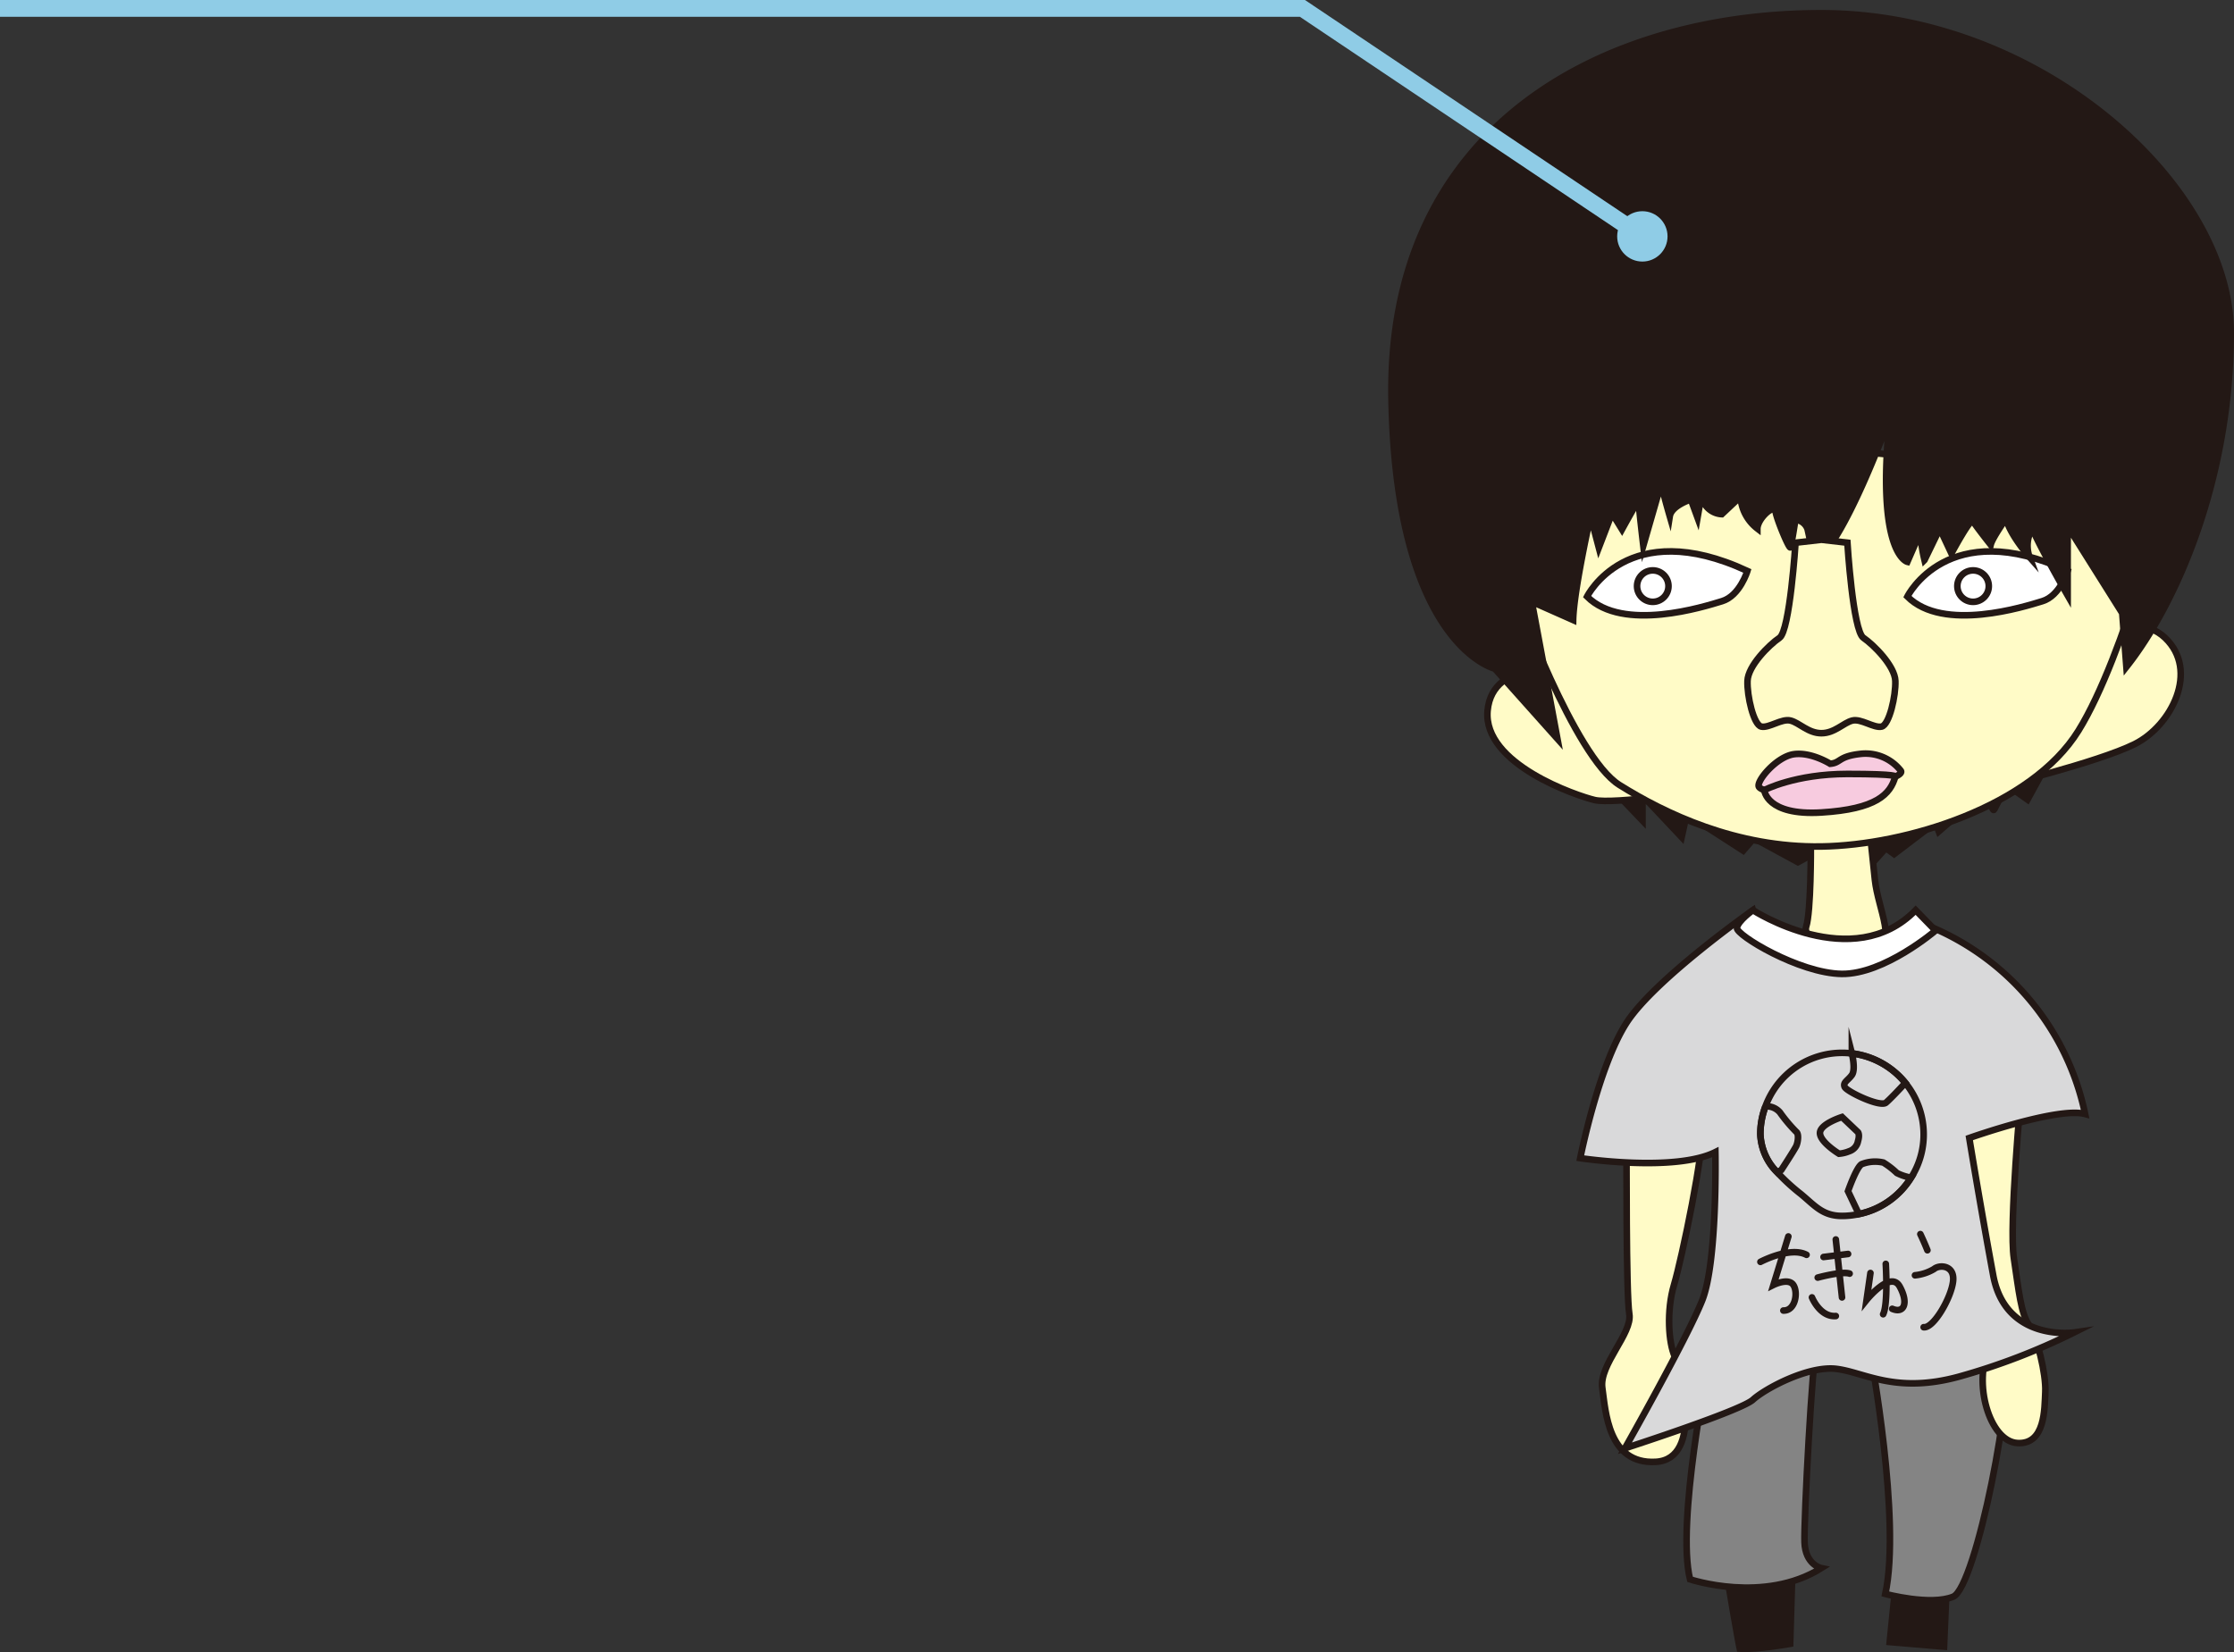 <svg xmlns="http://www.w3.org/2000/svg" viewBox="0 0 399.23 295.29"><rect x="0" y="0" width="399.23" height="295.29" fill="#333333" stroke="none"/><defs><style>.cls-1{fill:#231815}.cls-1,.cls-2,.cls-3,.cls-4,.cls-5,.cls-6,.cls-7,.cls-8{stroke:#231815;stroke-width:1.18px;stroke-miterlimit:10}.cls-2{fill:#848484}.cls-3{fill:#fffbc7}.cls-4{fill:#fff}.cls-5,.cls-8{fill:none}.cls-6{fill:#f7cbdf}.cls-7{fill:#d9d9da}.cls-8{stroke-linecap:round}</style></defs><g id="レイヤー_2" data-name="レイヤー 2"><g id="レイヤー_2-2" data-name="レイヤー 2"><path class="cls-1" d="M320.26 282.18l-.35 11.63s-6.09 1.09-9 .86c0 0-.37-1.55-2.37-13.53zM338.74 283.29l-1.03 10.2 9.7.82.5-11.69-9.17.67z"/><path class="cls-2" d="M305.27 243.82s-5.72 28.4-3.25 38.46c0 0 13.21 4.43 23.46-2 0 0-2.86-.59-3-4.63s1.38-32.73 2.17-35.2zM334.26 242s5.52 29.68 2.66 42.89c0 0 8.08 2.17 12.13.49s11.14-37.46 9.36-44.86z"/><path class="cls-3" d="M361.17 195.71S359 219 359.89 224.89s1.27 9.93 2.71 11.94 3.06 8.82 2.91 11.92 0 9.47-5 9.17-8-10.94-5-16.86-5.32-20.7-5.32-20.7l-1.48-19.23zM290.68 205.08s-.1 26.32.49 29.77-5.42 9.07-4.83 13.21 1 13.71 9.56 13.22 4.53-16.44 3.4-18.82-1.52-8.2-.14-12.83 5.51-24.26 5-28.2-13.48 3.65-13.48 3.65z"/><path class="cls-1" d="M368 132.07l-3.5-5.77-9.12 4.59-69.1 3.4.91 5.75 6.33 6.63v-4.48l7 7.44.9-4.1 10.1 6.51 1.92-2.22 7.86 4.28 3.93-2.11 4.63 7.59 7.15-8 1.48 1.08 7.39-5.62.59 1.57 8.92-7.7s.51 4.56 1 3.77l2.24-4.4 3.7 2.64 2.83-5.18z"/><path class="cls-3" d="M323.61 151.35s.05 11.63-.84 14.29 8.13 9.32 12.28 6.06.59-9 0-14.49-.89-8.58-.89-8.58zM280.39 119.79s-13.69-2.33-14.55 7.24S281.9 142.27 285 143s19.51-1.25 23.59-3.49l-12.53-15zM369.41 116s11.34-7.85 17.5-2 1.16 15.71-5.44 19-25.1 7.77-25.1 7.77z"/><path class="cls-3" d="M270.86 106.23s10.45 29 18.54 34.07 20.9 11.24 36.08 11 37.53-7.13 45.95-20.7 16-44.37 16-44.37L303 77.79l-30.56 11.44z"/><path class="cls-4" d="M340.86 106.63s7.2-14.56 28.64-4.58c0 0-1.33 4.43-4.51 5.4s-17.7 5.61-24.13-.82z"/><circle class="cls-5" cx="352.6" cy="104.76" r="2.81"/><path class="cls-4" d="M283.62 106.63s7.2-14.56 28.65-4.58c0 0-1.34 4.43-4.52 5.4s-17.7 5.61-24.13-.82z"/><circle class="cls-5" cx="295.36" cy="104.76" r="2.81"/><path class="cls-1" d="M248.68 71.58c-1-48.82 37.66-69.21 76.8-69.21s73.16 30.76 73.16 57.09S388.88 108 380 119.2l-.74-9.61-9.76-15.53v12.35s-5.84-10.2-6.28-12a5.94 5.94 0 0 0-.52 5.17s-3.47-3.92-4.21-6.87c0 0-2.44 3.42-2.74 4.66 0 0-2.76-3.48-3.15-4.22s-3.87 5.77-3.87 5.77l-2.08-4.44-2.73 5.62a28.29 28.29 0 0 1-.74-5l-2.32 5.32s-5.67-1.35-3.15-25.78c0 0-8.28 23-13.61 25.92a58.83 58.83 0 0 0-1.08-6 2.52 2.52 0 0 0-2.17-1.67s-.69 4.53-.89 4.93-2.46-5-2.66-6.41-3.16 1.18-3.25 3.06a7.73 7.73 0 0 1-3-5.72l-3.35 3.15a3.8 3.8 0 0 1-3.61-3.55l-.73 4.17-1.19-3.25s-3.47 1.1-3.77 3c0 0-1.48-5.1-1.51-5.92l-3.22 11.17s-.89-7.47-.81-8-3 5.1-3 5.1l-1.78-2.88-2.36 6.14-1.48-5.62s-3 13.31-3.11 18.56l-7.39-3.28 4.58 24.5-11.19-12.53s-17.56-4.15-18.45-47.93z"/><path class="cls-3" d="M333 114c-1.88-1.28-2.86-17-2.86-17l-4.64-.53-4.63.53s-1 15.74-2.86 17-5.62 5-5.72 7.69 1.09 7.89 2.47 8.18 3.64-1.48 5.22-1.08 3.16 2.26 5.52 2.26 3.95-1.87 5.52-2.26 3.85 1.38 5.23 1.08 2.56-5.52 2.46-8.18-3.86-6.43-5.71-7.69z"/><path class="cls-6" d="M327.06 136.51s-3.4-2.15-6.51-1.7-6.8 4.88-6.21 5.84 6.7 2.07 9.27.66 7.07-.29 9.66-.88 7.25-1.78 6.36-2.74a8 8 0 0 0-7.1-2.95c-4.07.44-3.53 1.62-5.47 1.77z"/><path class="cls-6" d="M315.29 141.22s.33 4.6 10.19 4 12.34-3.26 13.22-6.41c0 0 .82-.48-8.55-.48s-14.86 2.89-14.86 2.89z"/><path class="cls-7" d="M313.26 162.68S295.71 175 290.68 182.8 282.4 207 282.4 207s16.86 2.56 24.15-1.08c0 0 .4 19.62-2.36 26.52s-13.81 26.42-13.81 26.42 20.71-6.7 22.88-8.68 9.85-6.11 14.88-5.52 10.55 4.54 22 1.38a116.24 116.24 0 0 0 20.51-7.88s-12.23 1.77-14.45-10.21-4.28-24.55-4.28-24.55 15.82-5.62 20.7-4.29a46.55 46.55 0 0 0-27.3-33.33l-16.18 5.09-14.85-4.74z"/><path class="cls-7" d="M343.77 202.75a14.28 14.28 0 0 1-2.25 7.74 14.43 14.43 0 0 1-9.33 6.51 14.07 14.07 0 0 1-3 .33c-3.5 0-4.88-1.87-7.38-3.93a35.59 35.59 0 0 1-4.22-3.88 10.19 10.19 0 0 1-3-6.77 13.81 13.81 0 0 1 .83-4.78 14.58 14.58 0 0 1 28.35 4.78z"/><path class="cls-5" d="M328.64 206.21s-3.4-2.07-3.4-3.7 3.94-2.86 3.94-2.86l2.86 2.72s.34.44 0 1.57a2.34 2.34 0 0 1-1.58 1.83 5.91 5.91 0 0 1-1.82.44zM341.52 210.49a14.43 14.43 0 0 1-9.33 6.51l-1.94-4.09s1.49-4.29 2.44-4.83a6.56 6.56 0 0 1 3.88-.29 14.13 14.13 0 0 1 2.42 1.87 9 9 0 0 0 2.53.83zM321 204.84c-.35.73-2.67 4.28-2.67 4.28l-.74.4a10.19 10.19 0 0 1-3-6.77 13.81 13.81 0 0 1 .83-4.78l.35-.23a3.11 3.11 0 0 1 2.32 1.09 27.32 27.32 0 0 0 2.91 3.47c.5.36.33 1.8 0 2.54zM340.5 193.55c-1.18 1.28-2.82 3-3.48 3.55-1.09.83-7-2-7.36-2.82s.55-1.13 1.28-2.13 0-3.88 0-3.88a14.58 14.58 0 0 1 9.56 5.28z"/><path class="cls-8" d="M314.6 225.54s5.29-2.81 8.24-1.26M319.59 221l-2.66 8.66s2.66-1.33 3.55 0 .37 4.65-1.78 4.58M325.88 224.67l4.38-.54M324.84 228.35s4.36-1.19 5.7-.71M328.07 221.54l1.11 10.35M323.81 231.89s1.43 3.55 4.26 3.33M334.26 227.53l-.69 4.81s4.29-5.33 5.91-2.41.82 4.92-1.33 4M337 225.9s.44 7.18-.47 9M343.18 220.58c.74 1.55 1.26 2.88 1.26 2.88M342.22 227.94a8.17 8.17 0 0 0 3.4-1.12c1-.84 3.77-.69 3.4 2.26s-3.48 8.36-5.25 8.14"/><path class="cls-4" d="M313.26 162.68s17.84 11.54 29.08 0l3.55 3.65s-9.17 7.84-16.76 7.74-18.93-6.95-18.73-8.23 2.86-3.16 2.86-3.16z"/></g><g id="レイヤー_3" data-name="レイヤー 3"><circle cx="293.5" cy="42.25" r="4.5" fill="#8fcce6"/><path stroke="#8fcce6" stroke-width="3" fill="none" stroke-miterlimit="10" d="M293.5 42.25L232.75 1.5H0"/></g></g></svg>